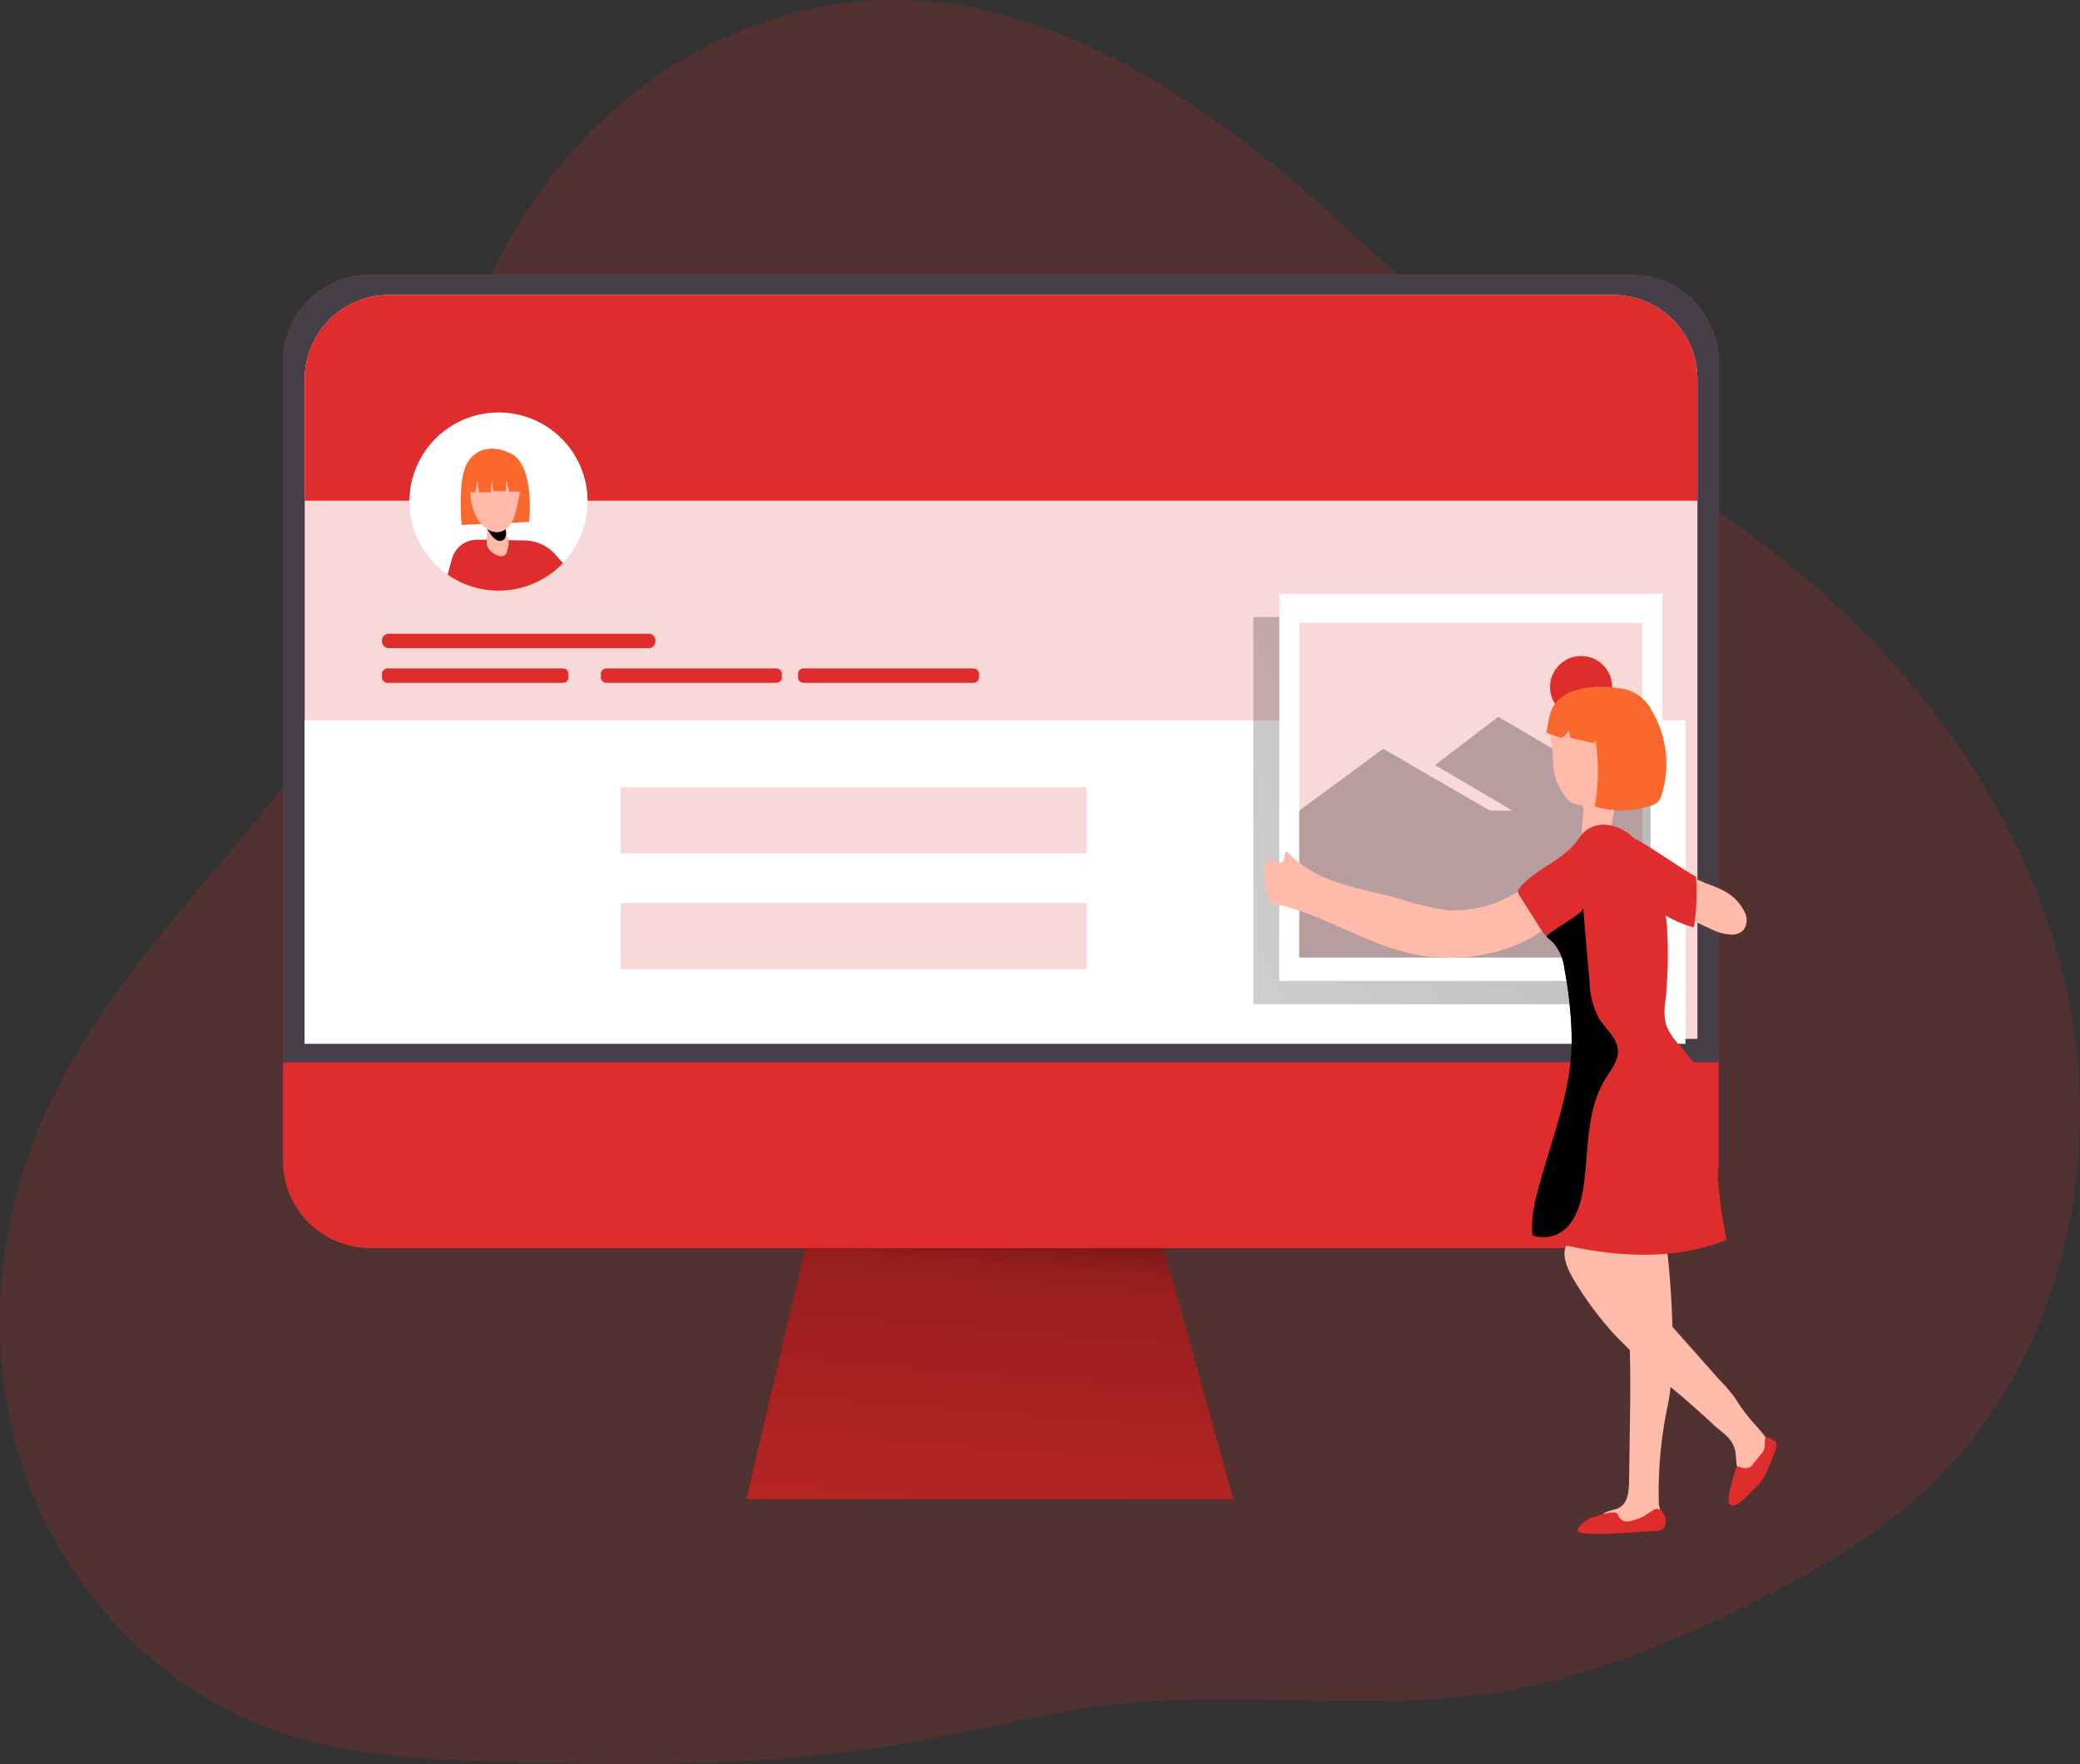 <svg xmlns="http://www.w3.org/2000/svg" width="283" height="240"><rect width="100%" height="100%" fill="#333333" stroke="none"/><defs><linearGradient id="a" x1="138.5" x2="131.38" y1="152.51" y2="248.45" gradientUnits="userSpaceOnUse"><stop offset=".01"/><stop offset=".08" stop-opacity=".69"/><stop offset=".21" stop-opacity=".32"/><stop offset="1" stop-opacity="0"/></linearGradient><linearGradient id="b" x1="362.22" x2=".99" y1="27.81" y2="207.67" gradientUnits="userSpaceOnUse"><stop offset=".01"/><stop offset=".13" stop-opacity=".69"/><stop offset=".25" stop-opacity=".32"/><stop offset="1" stop-opacity="0"/></linearGradient><linearGradient id="c" x1="38524.85" x2="36925.64" y1="1804.34" y2="6501.34" gradientUnits="userSpaceOnUse"><stop offset=".01"/><stop offset=".13" stop-opacity=".69"/><stop offset=".25" stop-opacity=".32"/><stop offset="1" stop-opacity="0"/></linearGradient><linearGradient id="d" x1="10387.59" x2="12558.21" y1="6614.77" y2="1377.06" gradientUnits="userSpaceOnUse"><stop offset=".01"/><stop offset=".13" stop-opacity=".69"/><stop offset=".25" stop-opacity=".32"/><stop offset="1" stop-opacity="0"/></linearGradient><linearGradient id="e" x1="-2770.68" x2="-4410.08" y1="9017.12" y2="10406.99" gradientUnits="userSpaceOnUse"><stop offset=".01"/><stop offset=".13" stop-opacity=".69"/><stop offset=".25" stop-opacity=".32"/><stop offset="1" stop-opacity="0"/></linearGradient><linearGradient id="f" x1="370.92" x2="385.32" y1="284.01" y2="310.14" gradientUnits="userSpaceOnUse"><stop offset=".01"/><stop offset=".13" stop-opacity=".69"/><stop offset=".25" stop-opacity=".32"/><stop offset="1" stop-opacity="0"/></linearGradient></defs><path fill="#df2c2c" d="M95.023 6.9c-15.645 8.397-27.031 23.755-32.107 40.765-3 10.066-3.938 20.696-7.354 30.622-9.743 28.257-37.81 46.641-49.778 74.029-6.667 15.245-7.823 33.029-2.2 48.674 5.624 15.646 18.176 28.935 33.82 34.437 9.614 3.39 19.992 3.894 30.153 4.216 19.122.608 38.322.678 57.106-2.712 8.952-1.608 17.766-4.007 26.797-5.05 17.47-2.025 35.306 1.052 52.672-1.738 12.091-1.965 23.547-6.728 34.498-12.221 8.214-4.12 16.298-8.692 23.077-14.95 17.932-16.445 24.572-43.121 19.757-66.971-4.815-23.851-19.991-44.807-39.018-59.974-8.388-6.65-17.514-12.282-26.301-18.383a293.925 293.925 0 01-32.16-25.885C159.83 9.378 128.67-11.135 95.023 6.901z" opacity=".18"/><path fill="#df2c2c" d="M101.57 203.922h66.232l-11.725-42.112H111.46z"/><path fill="url(#a)" d="M101.57 203.922h66.232l-11.725-42.112H111.46z"/><path fill="#df2c2c" d="M233.85 49.262V157.91a11.894 11.894 0 01-3.483 8.405 11.9 11.9 0 01-8.408 3.477H50.382A11.87 11.87 0 0138.5 157.91V49.262A11.882 11.882 0 0150.382 37.38h171.612a11.882 11.882 0 0111.856 11.882z"/><path fill="#473f47" d="M233.85 49.27v95.246H38.5V49.271A11.9 11.9 0 0150.39 37.38h171.613a11.892 11.892 0 0111.847 11.89z"/><path fill="#fff" d="M230.943 51.534v89.796H41.46V51.534A11.473 11.473 0 0152.968 40.13h166.449a11.473 11.473 0 0111.526 11.404z"/><path fill="#df2c2c" d="M230.943 51.534v89.796H41.46V51.534A11.473 11.473 0 0152.968 40.13h166.441a11.471 11.471 0 0111.534 11.404z" opacity=".18"/><path fill="#fff" d="M229.324 97.99H41.44v44.016h187.884z"/><path fill="url(#b)" d="M222.63 83.95h-52.1v52.673h52.1z"/><path fill="#df2c2c" d="M230.943 51.534v16.584H41.46V51.534A11.473 11.473 0 0152.968 40.13h166.441a11.471 11.471 0 0111.534 11.404z"/><path fill="url(#c)" d="M230.943 51.534v16.584H41.46V51.534A11.473 11.473 0 0152.968 40.13h166.441a11.471 11.471 0 0111.534 11.404z"/><path fill="#fff" d="M226.16 80.78h-52.1v52.673h52.1z"/><path fill="#df2c2c" d="M223.438 84.75H176.78v45.52h46.658z" opacity=".18"/><path fill="#df2c2c" d="M215.124 97.698a4.224 4.224 0 100-8.448 4.224 4.224 0 000 8.448z"/><path fill="url(#d)" d="M176.78 110.28l11.421-8.405 14.516 8.405h3.06l-10.527-6.198 8.596-6.562 20.722 12.143v20.608H176.78z"/><path fill="#ffbaaa" d="M234.169 121.011a6.484 6.484 0 013.207 3.068 2.32 2.32 0 01-.165 2.443 2.19 2.19 0 01-1.739.626 7.032 7.032 0 01-2.72-.774c-.765-.339-1.521-.713-2.277-1.078a3.555 3.555 0 01-1.217-.826 3.103 3.103 0 01-.487-2.233c.052-.757.33-2.669 1.33-2.747a6.65 6.65 0 011.938.66c.728.242 1.439.53 2.13.861z"/><path fill="#df2c2c" d="M230.765 119.28a29.935 29.935 0 01-.304 6.884 14.55 14.55 0 01-5.215-2.564 10.338 10.338 0 01-1.982-1.59 6.371 6.371 0 01-1.382-3.078c-.304-1.738-1.852-5.98.304-4.954 2.156 1.025 6.397 4.111 8.579 5.302z"/><path fill="#ffbaaa" d="M214.724 175.063a44.388 44.388 0 004.85 6.397 99.1 99.1 0 008.883 8.197c1.539 1.32 3.077 2.66 4.555 4.059 1.225 1.156 2.79 1.955 3.094 3.763.183 1.06 0 2.339.8 3.06a1.973 1.973 0 002.155.122 4.572 4.572 0 001.608-1.6c.177-.235.31-.5.391-.782a2.052 2.052 0 000-.947c-.33-1.487-1.477-2.608-2.485-3.755a24.572 24.572 0 01-2.425-3.26 18.5 18.5 0 00-2.104-2.485l-5.893-6.641c-2.12-2.39-4.294-4.868-5.215-7.901a12.75 12.75 0 00-1.252-3.416c-1.512-2.208-5.04-2.538-7.353-1.495-2.93 1.304-.782 4.876.391 6.684z"/><path fill="#ffbaaa" d="M226.893 170.704s1.53 13.35 0 20.573a57.367 57.367 0 00-1.19 13.525 1.677 1.677 0 01-.722 2.199 4.746 4.746 0 01-2.486.539l-3.477.13a1.427 1.427 0 01-1.165-.304c-.452-.496 0-1.33.617-1.626.618-.295 1.33-.312 1.913-.669 1.095-.66 1.234-2.164 1.26-3.476l.087-5.598c.13-8.04.26-16.124-.965-24.068a2.608 2.608 0 010-1.095c.174-.66.817-1.07 1.408-1.417a5.78 5.78 0 012.112-.869 1.982 1.982 0 011.99.87m-18.438-47.906a.974.974 0 00-.365-.217c-.782-.226-2.356.869-3.05 1.164a16.654 16.654 0 01-7.19 1.391 32.049 32.049 0 01-6.588-1.521c-2.764-.774-5.588-1.278-8.309-2.173a16.619 16.619 0 01-7.292-4.346c-.452.322-.13 1.208-.609 1.486-.478.278-.87-.278-1.382-.321-1.843-.157-.687 4.528-.408 5.302.045.18.138.345.269.478.163.115.35.19.548.217 6.57 1.39 12.333 5.467 18.913 6.84 3.274.664 6.65.65 9.918-.043a19.123 19.123 0 008.64-4.007c.217-.174.46-.46.312-.695a.574.574 0 00-.321-.226 4.954 4.954 0 01-2.017-1.39c-.417-.54-.591-1.487-1.069-1.94zm5.01-13.309a2.529 2.529 0 001.878 1.277.87.87 0 01.573.122.713.713 0 01.14.6l-.21 2.607c-.038.213-.007.432.088.626.159.19.38.317.625.357.957.26 2.139.46 2.808-.261.32-.42.51-.925.547-1.452.513-3.007 1-6.084.54-9.091-.279-1.826-1.009-3.738-2.608-4.694-1.817-1.095-6.502-1.434-6.302 1.625a34.87 34.87 0 01.391 3.703 7.458 7.458 0 001.53 4.58z"/><path fill="#fb682d" d="M210.833 97.473c-.113.452-.191.93-.287 1.4l-.113.6a.356.356 0 000 .19.295.295 0 00.191.122l1.634.54a.513.513 0 00.357 0 .521.521 0 00.217-.175l.678-.773.078.782c0 .067.025.132.07.183a.252.252 0 00.139.06l3.077.722.191-.452c.495 2.999.46 6.061-.104 9.048 2.484.732 5.13.702 7.596-.087.34-.087.658-.247.93-.47.31-.32.526-.72.626-1.155a14.071 14.071 0 00-1.356-11.3 5.606 5.606 0 00-4.745-3.103 12.933 12.933 0 00-5.937.4 5.372 5.372 0 00-2.364 1.556 4.45 4.45 0 00-.878 1.912z"/><path fill="#df2c2c" d="M213.859 140.767c.2 6.528-2.173 12.664-3.955 18.94-.782 2.729-1.652 5.536-1.365 8.352a2.13 2.13 0 000 .226c8.605 2.478 18.044 3.712 26.371.409a71.053 71.053 0 01-1.408-13.36 24.43 24.43 0 00-.365-5.284c-.67-2.964-2.607-5.485-4.59-7.823a8.257 8.257 0 01-1.86-2.807 7.674 7.674 0 01-.112-3.086c.36-3.369.439-6.762.234-10.143a24.546 24.546 0 00-2.329-8.831 12.062 12.062 0 00-2.303-3.416 5.92 5.92 0 00-3.65-1.738 3.937 3.937 0 00-3.573 1.66c-2.095 3.233-5.59 3.954-8.127 6.849a1 1 0 00-.287.53c.007.218.083.428.217.6l2.686 4.259c.27.456.584.884.939 1.278.321.33.704.6 1.017.93a6.832 6.832 0 011.469 3.572c.56 2.93.892 5.9.99 8.883zm2.603 65.753l.87-.279a8.127 8.127 0 012.155-.478.678.678 0 01.374.052.87.87 0 01.33.391c.116.249.292.464.513.626a1.738 1.738 0 001.46 0 6.58 6.58 0 001.469-.53c.46-.26.869-.617 1.321-.87a.956.956 0 01.87-.069c.139.082.258.195.347.33.187.208.332.45.426.713a2.2 2.2 0 010 .791 1.373 1.373 0 01-.2.67 1.38 1.38 0 01-1.095.4l-4.242.269c-1.33.087-2.668.165-3.998.147a8.692 8.692 0 01-2.173-.234c-.096 0-.209-.061-.244-.165a.33.33 0 010-.2 3.677 3.677 0 012.286-1.739m23.239-10.6c-.114.426 0 .87-.105 1.322-.12.322-.304.617-.54.869l-1.033 1.277a1.62 1.62 0 01-.409.4 1.738 1.738 0 01-1.39-.043.443.443 0 00-.392 0 .513.513 0 00-.13.243l-.591 2.06a10.091 10.091 0 00-.4 2.608.8.8 0 00.313.243c.947.478 2.555-1.651 3.355-2.338a7.119 7.119 0 001.738-2.651 35.55 35.55 0 00.644-1.573c.243-.48.405-.997.478-1.53a.782.782 0 00-.426-.713c-.261-.104-.983-.634-1.113-.174z"/><path fill="url(#e)" d="M208.506 168.062a4.538 4.538 0 003.781-.374c1.973-1.234 2.755-3.703 3.12-5.988.783-5.033.322-10.5 2.964-14.838.809-1.32 1.939-2.66 1.739-4.206-.2-1.548-1.678-2.712-2.547-4.086a11.117 11.117 0 01-1.295-5.11c-.304-3.32-.591-6.65-.87-9.97 0 .87-3.676 2.608-5.015 3.903.322.33.705.6 1.017.93a6.832 6.832 0 011.47 3.572c.548 2.929.868 5.896.955 8.874.2 6.528-2.173 12.665-3.954 18.94-.783 2.712-1.652 5.537-1.365 8.353z"/><path fill="#fff" d="M79.943 68.237A12.117 12.117 0 1167.826 56.12a12.082 12.082 0 0112.117 12.116z"/><path fill="#df2c2c" d="M76.597 76.611A12.116 12.116 0 0160.9 78.176l.591-2.138a3.537 3.537 0 013.399-2.608h1.364l5.094.096a5.702 5.702 0 014.05 1.738z"/><path fill="#fb682d" d="M62.813 71.419l9.179-.409s.87-7.727-2.53-9.343c-3.146-1.513-5.632-.192-6.362 2.503-.73 2.694-.287 7.249-.287 7.249z"/><path fill="#ffbaaa" d="M66.246 71.155v2.339a3.477 3.477 0 000 .669 2.173 2.173 0 001.208 1.286c.21.124.444.199.687.218a.782.782 0 00.66-.253c.117-.168.192-.362.218-.565.174-.447.23-.932.165-1.408-.14-.39-.217-.817-.33-1.225l-.409-1.556z"/><path fill="url(#f)" d="M66.32 71.97s.87 1.808 1.86 1.608c.99-.2.6-1.738.6-1.738z"/><path fill="#ffbaaa" d="M70.191 69.503c-.134.676-.4 1.32-.782 1.895a2.303 2.303 0 01-1.738 1.008 2.364 2.364 0 01-1.374-.435c-1.547-.99-2.199-2.946-2.303-4.789a4.946 4.946 0 011.286-4.033 3.546 3.546 0 014.929.608c1.025 1.487.373 4.173-.018 5.746z"/><path fill="#fb682d" d="M64.005 64.378l-.235 2.608h.87l.338-1.635.191 1.635h1.608l.14-1.678.225 1.512h1.678v-1.573l.47 1.634h1.564s.921-3.06-1.182-4.137c-2.104-1.078-4.998-.609-5.667 1.634z"/><path fill="#df2c2c" d="M88.259 86.22H52.883a.913.913 0 00-.913.913v.13c0 .504.409.913.913.913h35.376a.913.913 0 00.912-.913v-.13a.913.913 0 00-.912-.913zm-11.665 4.72H52.718a.748.748 0 00-.748.748v.46c0 .413.335.748.748.748h23.876a.748.748 0 00.748-.748v-.46a.748.748 0 00-.748-.748zm29.041 0H82.49a.739.739 0 00-.739.739v.478c0 .408.33.739.739.739h23.146a.74.74 0 00.74-.74v-.477a.739.739 0 00-.74-.739zm26.83 0H109.32a.739.739 0 00-.739.739v.478c0 .408.33.739.739.739h23.146a.74.74 0 00.74-.74v-.477a.739.739 0 00-.74-.739z"/><path fill="#df2c2c" d="M147.837 107.12H84.43v8.996h63.407zm0 15.74H84.43v8.996h63.407z" opacity=".18"/></svg>